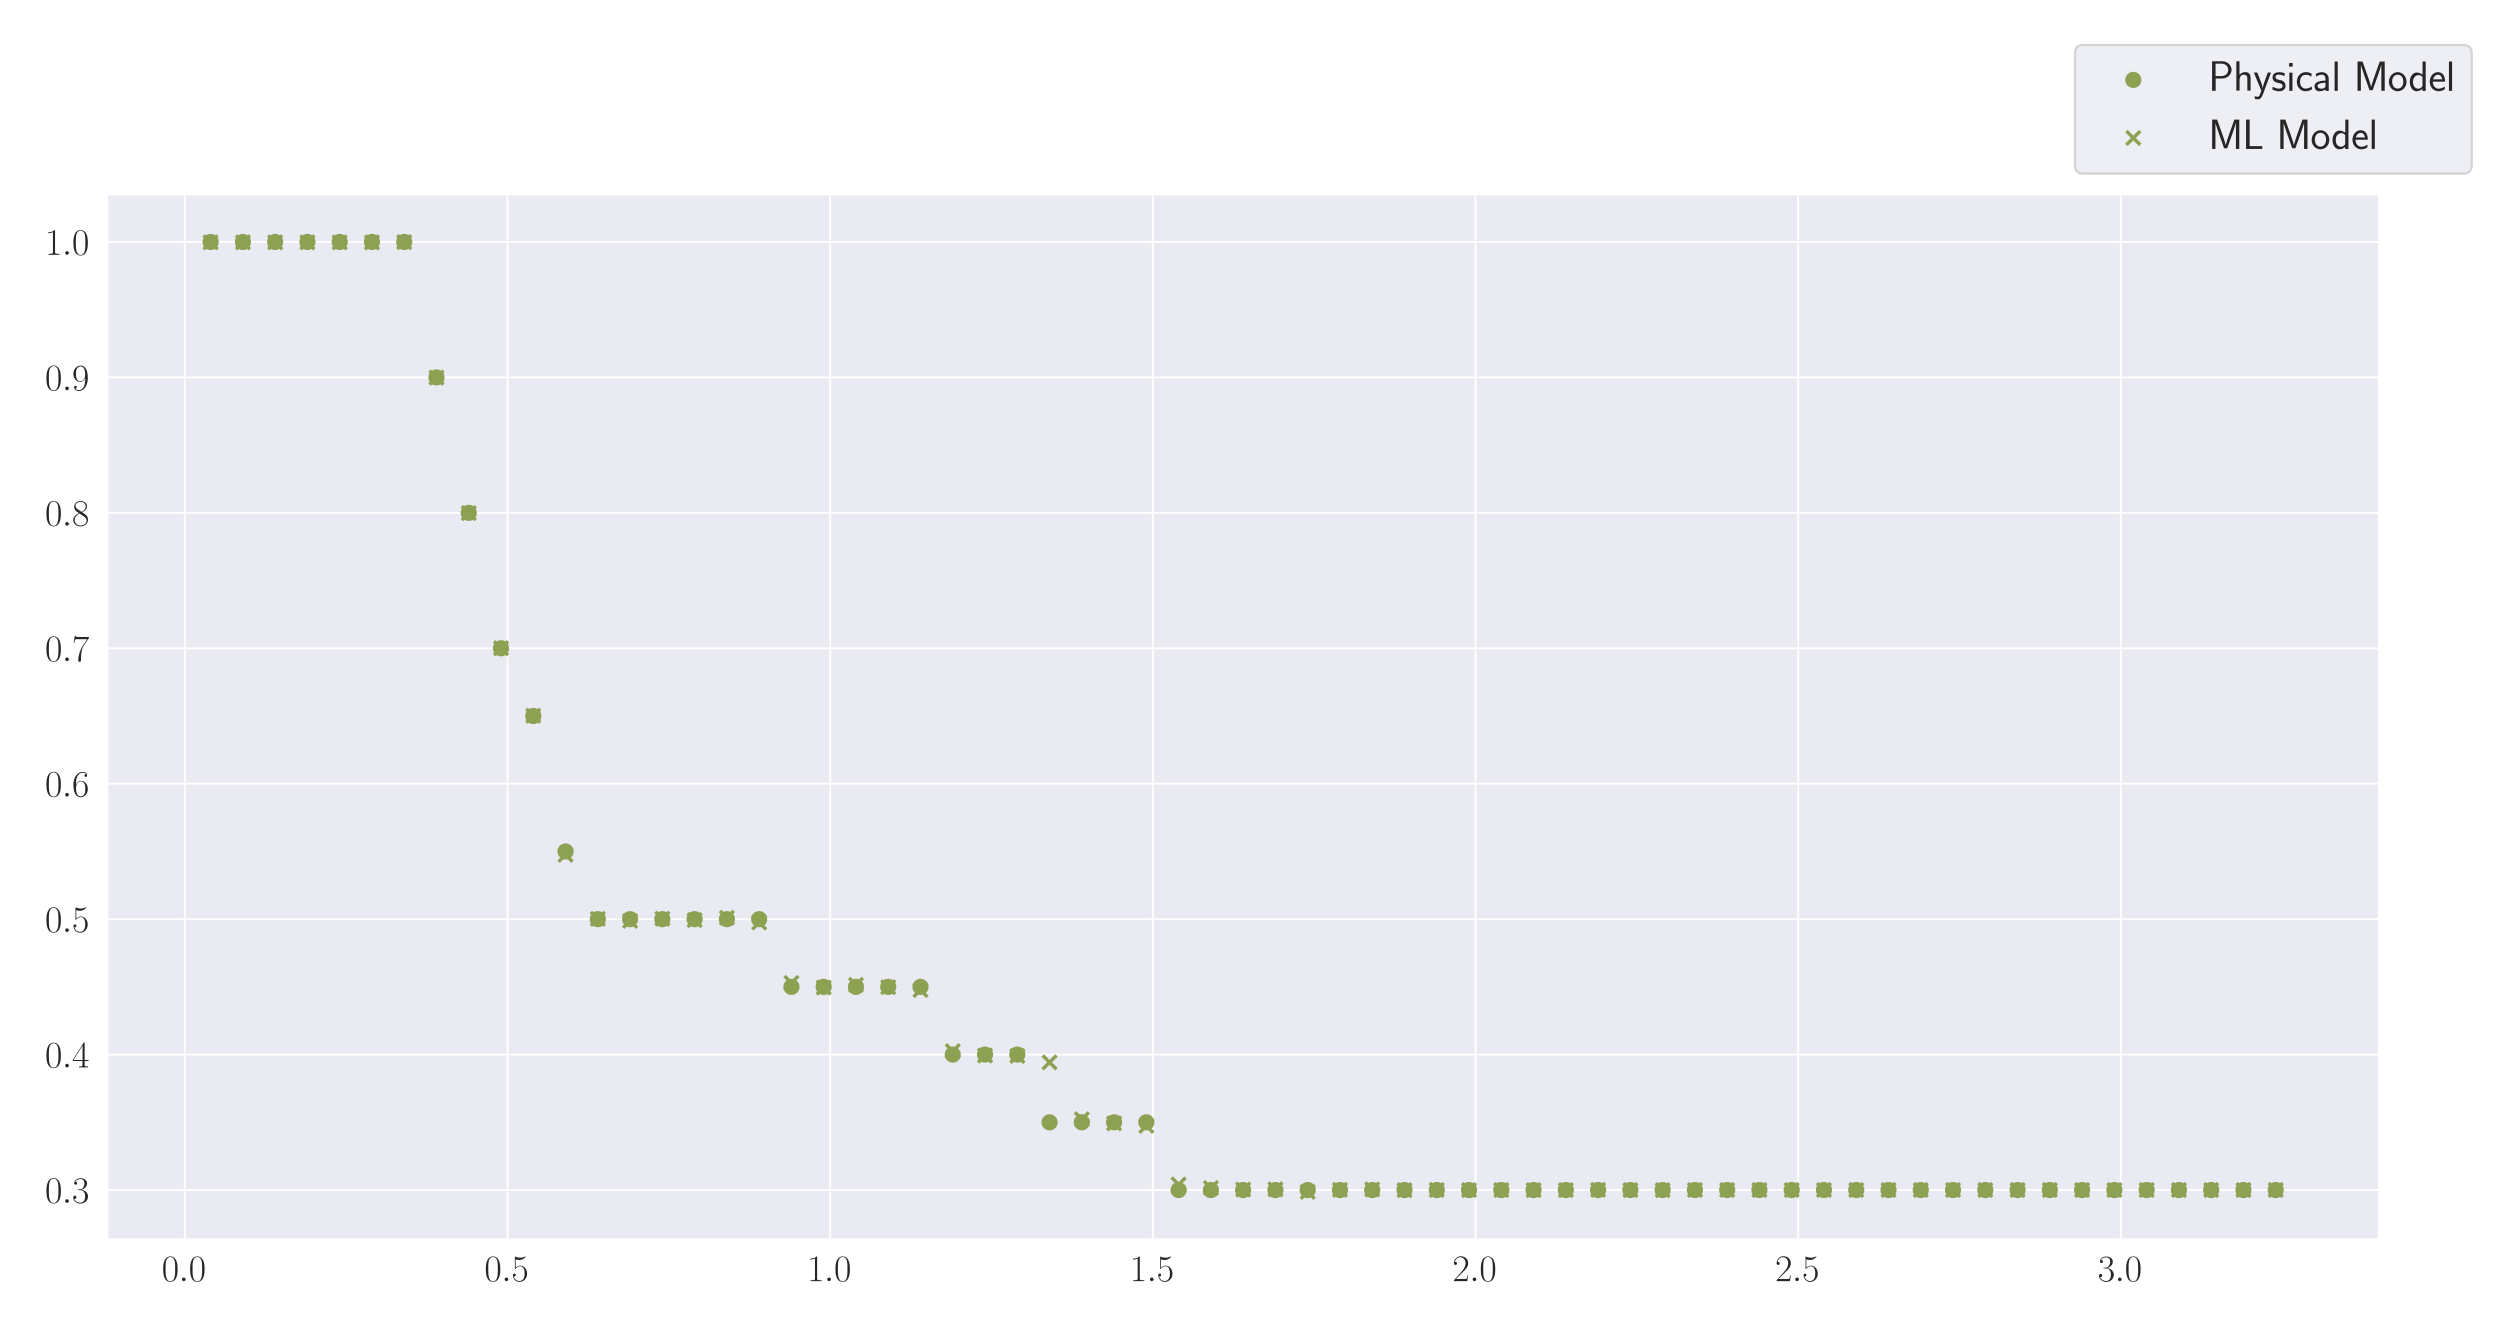 <?xml version="1.0" encoding="utf-8" standalone="no"?>
<!DOCTYPE svg PUBLIC "-//W3C//DTD SVG 1.1//EN"
  "http://www.w3.org/Graphics/SVG/1.1/DTD/svg11.dtd">
<svg xmlns:xlink="http://www.w3.org/1999/xlink" width="1080pt" height="576pt" viewBox="0 0 1080 576" xmlns="http://www.w3.org/2000/svg" version="1.1">
 <defs>
  <style type="text/css">*{stroke-linejoin: round; stroke-linecap: butt}</style>
 </defs>
 <g id="figure_1">
  <g id="patch_1">
   <path d="M 0 576 
L 1080 576 
L 1080 0 
L 0 0 
z
" style="fill: #ffffff"/>
  </g>
  <g id="axes_1">
   <g id="patch_2">
    <path d="M 46.384 535.391 
L 1027.71 535.391 
L 1027.71 84.016 
L 46.384 84.016 
z
" style="fill: #eaeaf2"/>
   </g>
   <g id="matplotlib.axis_1">
    <g id="xtick_1">
     <g id="line2d_1">
      <path d="M 79.838 535.391 
L 79.838 84.016 
" clip-path="url(#p6d59edd82f)" style="fill: none; stroke: #ffffff; stroke-width: 0.8; stroke-linecap: round"/>
     </g>
     <g id="text_1">
      <!-- $\mathdefault{0.0}$ -->
      <g style="fill: #262626" transform="translate(69.866 553.461) scale(0.16 -0.16)">
       <defs>
        <path id="CMR17-30" d="M 2688 2025 
C 2688 2416 2682 3080 2413 3591 
C 2176 4039 1798 4198 1466 4198 
C 1158 4198 768 4058 525 3597 
C 269 3118 243 2524 243 2025 
C 243 1661 250 1106 448 619 
C 723 -39 1216 -128 1466 -128 
C 1760 -128 2208 -7 2470 600 
C 2662 1042 2688 1559 2688 2025 
z
M 1466 -26 
C 1056 -26 813 325 723 812 
C 653 1188 653 1738 653 2096 
C 653 2588 653 2997 736 3387 
C 858 3929 1216 4096 1466 4096 
C 1728 4096 2067 3923 2189 3400 
C 2272 3036 2278 2607 2278 2096 
C 2278 1680 2278 1169 2202 792 
C 2067 95 1690 -26 1466 -26 
z
" transform="scale(0.016)"/>
        <path id="CMMI12-3a" d="M 1178 307 
C 1178 492 1024 619 870 619 
C 685 619 557 466 557 313 
C 557 128 710 0 864 0 
C 1050 0 1178 153 1178 307 
z
" transform="scale(0.016)"/>
       </defs>
       <use xlink:href="#CMR17-30" transform="scale(0.996)"/>
       <use xlink:href="#CMMI12-3a" transform="translate(45.69 0) scale(0.996)"/>
       <use xlink:href="#CMR17-30" transform="translate(72.788 0) scale(0.996)"/>
      </g>
     </g>
    </g>
    <g id="xtick_2">
     <g id="line2d_2">
      <path d="M 219.231 535.391 
L 219.231 84.016 
" clip-path="url(#p6d59edd82f)" style="fill: none; stroke: #ffffff; stroke-width: 0.8; stroke-linecap: round"/>
     </g>
     <g id="text_2">
      <!-- $\mathdefault{0.5}$ -->
      <g style="fill: #262626" transform="translate(209.259 553.461) scale(0.16 -0.16)">
       <defs>
        <path id="CMR17-35" d="M 730 3692 
C 794 3666 1056 3584 1325 3584 
C 1920 3584 2246 3911 2432 4100 
C 2432 4157 2432 4192 2394 4192 
C 2387 4192 2374 4192 2323 4163 
C 2099 4058 1837 3973 1517 3973 
C 1325 3973 1037 3999 723 4139 
C 653 4171 640 4171 634 4171 
C 602 4171 595 4164 595 4037 
L 595 2203 
C 595 2089 595 2057 659 2057 
C 691 2057 704 2070 736 2114 
C 941 2401 1222 2522 1542 2522 
C 1766 2522 2246 2382 2246 1289 
C 2246 1085 2246 715 2054 421 
C 1894 159 1645 25 1370 25 
C 947 25 518 320 403 814 
C 429 807 480 795 506 795 
C 589 795 749 840 749 1038 
C 749 1210 627 1280 506 1280 
C 358 1280 262 1190 262 1011 
C 262 454 704 -128 1382 -128 
C 2042 -128 2669 440 2669 1264 
C 2669 2030 2170 2624 1549 2624 
C 1222 2624 947 2503 730 2274 
L 730 3692 
z
" transform="scale(0.016)"/>
       </defs>
       <use xlink:href="#CMR17-30" transform="scale(0.996)"/>
       <use xlink:href="#CMMI12-3a" transform="translate(45.69 0) scale(0.996)"/>
       <use xlink:href="#CMR17-35" transform="translate(72.788 0) scale(0.996)"/>
      </g>
     </g>
    </g>
    <g id="xtick_3">
     <g id="line2d_3">
      <path d="M 358.624 535.391 
L 358.624 84.016 
" clip-path="url(#p6d59edd82f)" style="fill: none; stroke: #ffffff; stroke-width: 0.8; stroke-linecap: round"/>
     </g>
     <g id="text_3">
      <!-- $\mathdefault{1.0}$ -->
      <g style="fill: #262626" transform="translate(348.652 553.461) scale(0.16 -0.16)">
       <defs>
        <path id="CMR17-31" d="M 1702 4058 
C 1702 4192 1696 4192 1606 4192 
C 1357 3916 979 3827 621 3827 
C 602 3827 570 3827 563 3808 
C 557 3795 557 3782 557 3648 
C 755 3648 1088 3686 1344 3839 
L 1344 461 
C 1344 236 1331 160 781 160 
L 589 160 
L 589 0 
C 896 0 1216 0 1523 0 
C 1830 0 2150 0 2458 0 
L 2458 160 
L 2266 160 
C 1715 160 1702 230 1702 458 
L 1702 4058 
z
" transform="scale(0.016)"/>
       </defs>
       <use xlink:href="#CMR17-31" transform="scale(0.996)"/>
       <use xlink:href="#CMMI12-3a" transform="translate(45.69 0) scale(0.996)"/>
       <use xlink:href="#CMR17-30" transform="translate(72.788 0) scale(0.996)"/>
      </g>
     </g>
    </g>
    <g id="xtick_4">
     <g id="line2d_4">
      <path d="M 498.017 535.391 
L 498.017 84.016 
" clip-path="url(#p6d59edd82f)" style="fill: none; stroke: #ffffff; stroke-width: 0.8; stroke-linecap: round"/>
     </g>
     <g id="text_4">
      <!-- $\mathdefault{1.5}$ -->
      <g style="fill: #262626" transform="translate(488.045 553.461) scale(0.16 -0.16)">
       <use xlink:href="#CMR17-31" transform="scale(0.996)"/>
       <use xlink:href="#CMMI12-3a" transform="translate(45.69 0) scale(0.996)"/>
       <use xlink:href="#CMR17-35" transform="translate(72.788 0) scale(0.996)"/>
      </g>
     </g>
    </g>
    <g id="xtick_5">
     <g id="line2d_5">
      <path d="M 637.41 535.391 
L 637.41 84.016 
" clip-path="url(#p6d59edd82f)" style="fill: none; stroke: #ffffff; stroke-width: 0.8; stroke-linecap: round"/>
     </g>
     <g id="text_5">
      <!-- $\mathdefault{2.0}$ -->
      <g style="fill: #262626" transform="translate(627.438 553.461) scale(0.16 -0.16)">
       <defs>
        <path id="CMR17-32" d="M 2669 989 
L 2554 989 
C 2490 536 2438 459 2413 420 
C 2381 369 1920 369 1830 369 
L 602 369 
C 832 619 1280 1072 1824 1597 
C 2214 1967 2669 2402 2669 3035 
C 2669 3790 2067 4224 1395 4224 
C 691 4224 262 3604 262 3030 
C 262 2780 448 2748 525 2748 
C 589 2748 781 2787 781 3010 
C 781 3207 614 3264 525 3264 
C 486 3264 448 3258 422 3245 
C 544 3790 915 4058 1306 4058 
C 1862 4058 2227 3617 2227 3035 
C 2227 2479 1901 2000 1536 1584 
L 262 146 
L 262 0 
L 2515 0 
L 2669 989 
z
" transform="scale(0.016)"/>
       </defs>
       <use xlink:href="#CMR17-32" transform="scale(0.996)"/>
       <use xlink:href="#CMMI12-3a" transform="translate(45.69 0) scale(0.996)"/>
       <use xlink:href="#CMR17-30" transform="translate(72.788 0) scale(0.996)"/>
      </g>
     </g>
    </g>
    <g id="xtick_6">
     <g id="line2d_6">
      <path d="M 776.803 535.391 
L 776.803 84.016 
" clip-path="url(#p6d59edd82f)" style="fill: none; stroke: #ffffff; stroke-width: 0.8; stroke-linecap: round"/>
     </g>
     <g id="text_6">
      <!-- $\mathdefault{2.5}$ -->
      <g style="fill: #262626" transform="translate(766.831 553.461) scale(0.16 -0.16)">
       <use xlink:href="#CMR17-32" transform="scale(0.996)"/>
       <use xlink:href="#CMMI12-3a" transform="translate(45.69 0) scale(0.996)"/>
       <use xlink:href="#CMR17-35" transform="translate(72.788 0) scale(0.996)"/>
      </g>
     </g>
    </g>
    <g id="xtick_7">
     <g id="line2d_7">
      <path d="M 916.196 535.391 
L 916.196 84.016 
" clip-path="url(#p6d59edd82f)" style="fill: none; stroke: #ffffff; stroke-width: 0.8; stroke-linecap: round"/>
     </g>
     <g id="text_7">
      <!-- $\mathdefault{3.0}$ -->
      <g style="fill: #262626" transform="translate(906.224 553.461) scale(0.16 -0.16)">
       <defs>
        <path id="CMR17-33" d="M 1414 2157 
C 1984 2157 2234 1662 2234 1090 
C 2234 320 1824 25 1453 25 
C 1114 25 563 194 390 693 
C 422 680 454 680 486 680 
C 640 680 755 782 755 948 
C 755 1133 614 1216 486 1216 
C 378 1216 211 1165 211 926 
C 211 335 787 -128 1466 -128 
C 2176 -128 2720 430 2720 1085 
C 2720 1707 2208 2157 1600 2227 
C 2086 2328 2554 2756 2554 3329 
C 2554 3820 2048 4179 1472 4179 
C 890 4179 378 3829 378 3329 
C 378 3110 544 3072 627 3072 
C 762 3072 877 3155 877 3321 
C 877 3486 762 3569 627 3569 
C 602 3569 570 3569 544 3557 
C 730 3959 1235 4032 1459 4032 
C 1683 4032 2106 3925 2106 3320 
C 2106 3143 2080 2828 1862 2550 
C 1670 2304 1453 2304 1242 2284 
C 1210 2284 1062 2269 1037 2269 
C 992 2263 966 2257 966 2208 
C 966 2163 973 2157 1101 2157 
L 1414 2157 
z
" transform="scale(0.016)"/>
       </defs>
       <use xlink:href="#CMR17-33" transform="scale(0.996)"/>
       <use xlink:href="#CMMI12-3a" transform="translate(45.69 0) scale(0.996)"/>
       <use xlink:href="#CMR17-30" transform="translate(72.788 0) scale(0.996)"/>
      </g>
     </g>
    </g>
   </g>
   <g id="matplotlib.axis_2">
    <g id="ytick_1">
     <g id="line2d_8">
      <path d="M 46.384 514.097 
L 1027.71 514.097 
" clip-path="url(#p6d59edd82f)" style="fill: none; stroke: #ffffff; stroke-width: 0.8; stroke-linecap: round"/>
     </g>
     <g id="text_8">
      <!-- $\mathdefault{0.3}$ -->
      <g style="fill: #262626" transform="translate(19.44 519.632) scale(0.16 -0.16)">
       <use xlink:href="#CMR17-30" transform="scale(0.996)"/>
       <use xlink:href="#CMMI12-3a" transform="translate(45.69 0) scale(0.996)"/>
       <use xlink:href="#CMR17-33" transform="translate(72.788 0) scale(0.996)"/>
      </g>
     </g>
    </g>
    <g id="ytick_2">
     <g id="line2d_9">
      <path d="M 46.384 455.588 
L 1027.71 455.588 
" clip-path="url(#p6d59edd82f)" style="fill: none; stroke: #ffffff; stroke-width: 0.8; stroke-linecap: round"/>
     </g>
     <g id="text_9">
      <!-- $\mathdefault{0.4}$ -->
      <g style="fill: #262626" transform="translate(19.44 461.123) scale(0.16 -0.16)">
       <defs>
        <path id="CMR17-34" d="M 2150 4122 
C 2150 4256 2144 4256 2029 4256 
L 128 1254 
L 128 1088 
L 1779 1088 
L 1779 457 
C 1779 224 1766 160 1318 160 
L 1197 160 
L 1197 0 
C 1402 0 1747 0 1965 0 
C 2182 0 2528 0 2733 0 
L 2733 160 
L 2611 160 
C 2163 160 2150 224 2150 457 
L 2150 1088 
L 2803 1088 
L 2803 1254 
L 2150 1254 
L 2150 4122 
z
M 1798 3703 
L 1798 1254 
L 256 1254 
L 1798 3703 
z
" transform="scale(0.016)"/>
       </defs>
       <use xlink:href="#CMR17-30" transform="scale(0.996)"/>
       <use xlink:href="#CMMI12-3a" transform="translate(45.69 0) scale(0.996)"/>
       <use xlink:href="#CMR17-34" transform="translate(72.788 0) scale(0.996)"/>
      </g>
     </g>
    </g>
    <g id="ytick_3">
     <g id="line2d_10">
      <path d="M 46.384 397.079 
L 1027.71 397.079 
" clip-path="url(#p6d59edd82f)" style="fill: none; stroke: #ffffff; stroke-width: 0.8; stroke-linecap: round"/>
     </g>
     <g id="text_10">
      <!-- $\mathdefault{0.5}$ -->
      <g style="fill: #262626" transform="translate(19.44 402.614) scale(0.16 -0.16)">
       <use xlink:href="#CMR17-30" transform="scale(0.996)"/>
       <use xlink:href="#CMMI12-3a" transform="translate(45.69 0) scale(0.996)"/>
       <use xlink:href="#CMR17-35" transform="translate(72.788 0) scale(0.996)"/>
      </g>
     </g>
    </g>
    <g id="ytick_4">
     <g id="line2d_11">
      <path d="M 46.384 338.57 
L 1027.71 338.57 
" clip-path="url(#p6d59edd82f)" style="fill: none; stroke: #ffffff; stroke-width: 0.8; stroke-linecap: round"/>
     </g>
     <g id="text_11">
      <!-- $\mathdefault{0.6}$ -->
      <g style="fill: #262626" transform="translate(19.44 344.105) scale(0.16 -0.16)">
       <defs>
        <path id="CMR17-36" d="M 678 2176 
C 678 3690 1395 4032 1811 4032 
C 1946 4032 2272 4009 2400 3776 
C 2298 3776 2106 3776 2106 3553 
C 2106 3381 2246 3323 2336 3323 
C 2394 3323 2566 3348 2566 3560 
C 2566 3954 2246 4179 1805 4179 
C 1043 4179 243 3390 243 1984 
C 243 253 966 -128 1478 -128 
C 2099 -128 2688 427 2688 1283 
C 2688 2081 2170 2662 1517 2662 
C 1126 2662 838 2407 678 1960 
L 678 2176 
z
M 1478 25 
C 691 25 691 1200 691 1436 
C 691 1896 909 2560 1504 2560 
C 1613 2560 1926 2560 2138 2120 
C 2253 1870 2253 1609 2253 1289 
C 2253 944 2253 690 2118 434 
C 1978 171 1773 25 1478 25 
z
" transform="scale(0.016)"/>
       </defs>
       <use xlink:href="#CMR17-30" transform="scale(0.996)"/>
       <use xlink:href="#CMMI12-3a" transform="translate(45.69 0) scale(0.996)"/>
       <use xlink:href="#CMR17-36" transform="translate(72.788 0) scale(0.996)"/>
      </g>
     </g>
    </g>
    <g id="ytick_5">
     <g id="line2d_12">
      <path d="M 46.384 280.061 
L 1027.71 280.061 
" clip-path="url(#p6d59edd82f)" style="fill: none; stroke: #ffffff; stroke-width: 0.8; stroke-linecap: round"/>
     </g>
     <g id="text_12">
      <!-- $\mathdefault{0.7}$ -->
      <g style="fill: #262626" transform="translate(19.44 285.596) scale(0.16 -0.16)">
       <defs>
        <path id="CMR17-37" d="M 2886 3941 
L 2886 4081 
L 1382 4081 
C 634 4081 621 4165 595 4288 
L 480 4288 
L 294 3094 
L 410 3094 
C 429 3215 474 3540 550 3661 
C 589 3712 1062 3712 1171 3712 
L 2579 3712 
L 1869 2661 
C 1395 1954 1069 999 1069 165 
C 1069 89 1069 -128 1299 -128 
C 1530 -128 1530 89 1530 171 
L 1530 465 
C 1530 1508 1709 2196 2003 2636 
L 2886 3941 
z
" transform="scale(0.016)"/>
       </defs>
       <use xlink:href="#CMR17-30" transform="scale(0.996)"/>
       <use xlink:href="#CMMI12-3a" transform="translate(45.69 0) scale(0.996)"/>
       <use xlink:href="#CMR17-37" transform="translate(72.788 0) scale(0.996)"/>
      </g>
     </g>
    </g>
    <g id="ytick_6">
     <g id="line2d_13">
      <path d="M 46.384 221.552 
L 1027.71 221.552 
" clip-path="url(#p6d59edd82f)" style="fill: none; stroke: #ffffff; stroke-width: 0.8; stroke-linecap: round"/>
     </g>
     <g id="text_13">
      <!-- $\mathdefault{0.8}$ -->
      <g style="fill: #262626" transform="translate(19.44 227.086) scale(0.16 -0.16)">
       <defs>
        <path id="CMR17-38" d="M 1741 2264 
C 2144 2467 2554 2773 2554 3263 
C 2554 3841 1990 4179 1472 4179 
C 890 4179 378 3759 378 3180 
C 378 3021 416 2747 666 2505 
C 730 2442 998 2251 1171 2130 
C 883 1983 211 1634 211 934 
C 211 279 838 -128 1459 -128 
C 2144 -128 2720 362 2720 1010 
C 2720 1590 2330 1857 2074 2029 
L 1741 2264 
z
M 902 2822 
C 851 2854 595 3051 595 3351 
C 595 3739 998 4032 1459 4032 
C 1965 4032 2336 3676 2336 3262 
C 2336 2669 1670 2331 1638 2331 
C 1632 2331 1626 2331 1574 2370 
L 902 2822 
z
M 2080 1519 
C 2176 1449 2483 1240 2483 851 
C 2483 381 2010 25 1472 25 
C 890 25 448 438 448 940 
C 448 1443 838 1862 1280 2060 
L 2080 1519 
z
" transform="scale(0.016)"/>
       </defs>
       <use xlink:href="#CMR17-30" transform="scale(0.996)"/>
       <use xlink:href="#CMMI12-3a" transform="translate(45.69 0) scale(0.996)"/>
       <use xlink:href="#CMR17-38" transform="translate(72.788 0) scale(0.996)"/>
      </g>
     </g>
    </g>
    <g id="ytick_7">
     <g id="line2d_14">
      <path d="M 46.384 163.042 
L 1027.71 163.042 
" clip-path="url(#p6d59edd82f)" style="fill: none; stroke: #ffffff; stroke-width: 0.8; stroke-linecap: round"/>
     </g>
     <g id="text_14">
      <!-- $\mathdefault{0.9}$ -->
      <g style="fill: #262626" transform="translate(19.44 168.577) scale(0.16 -0.16)">
       <defs>
        <path id="CMR17-39" d="M 2253 1864 
C 2253 464 1670 31 1190 31 
C 1043 31 685 31 538 294 
C 704 268 826 357 826 518 
C 826 692 685 749 595 749 
C 538 749 365 723 365 506 
C 365 71 742 -128 1203 -128 
C 1939 -128 2688 674 2688 2073 
C 2688 3817 1971 4179 1485 4179 
C 851 4179 243 3628 243 2778 
C 243 1991 762 1408 1414 1408 
C 1952 1408 2189 1903 2253 2112 
L 2253 1864 
z
M 1427 1510 
C 1254 1510 1011 1542 813 1922 
C 678 2169 678 2461 678 2771 
C 678 3146 678 3405 858 3684 
C 947 3817 1114 4032 1485 4032 
C 2240 4032 2240 2885 2240 2632 
C 2240 2182 2035 1510 1427 1510 
z
" transform="scale(0.016)"/>
       </defs>
       <use xlink:href="#CMR17-30" transform="scale(0.996)"/>
       <use xlink:href="#CMMI12-3a" transform="translate(45.69 0) scale(0.996)"/>
       <use xlink:href="#CMR17-39" transform="translate(72.788 0) scale(0.996)"/>
      </g>
     </g>
    </g>
    <g id="ytick_8">
     <g id="line2d_15">
      <path d="M 46.384 104.533 
L 1027.71 104.533 
" clip-path="url(#p6d59edd82f)" style="fill: none; stroke: #ffffff; stroke-width: 0.8; stroke-linecap: round"/>
     </g>
     <g id="text_15">
      <!-- $\mathdefault{1.0}$ -->
      <g style="fill: #262626" transform="translate(19.44 110.068) scale(0.16 -0.16)">
       <use xlink:href="#CMR17-31" transform="scale(0.996)"/>
       <use xlink:href="#CMMI12-3a" transform="translate(45.69 0) scale(0.996)"/>
       <use xlink:href="#CMR17-30" transform="translate(72.788 0) scale(0.996)"/>
      </g>
     </g>
    </g>
   </g>
   <g id="PathCollection_1">
    <defs>
     <path id="mcedca4685d" d="M 0 3 
C 0.796 3 1.559 2.684 2.121 2.121 
C 2.684 1.559 3 0.796 3 0 
C 3 -0.796 2.684 -1.559 2.121 -2.121 
C 1.559 -2.684 0.796 -3 0 -3 
C -0.796 -3 -1.559 -2.684 -2.121 -2.121 
C -2.684 -1.559 -3 -0.796 -3 0 
C -3 0.796 -2.684 1.559 -2.121 2.121 
C -1.559 2.684 -0.796 3 0 3 
z
" style="stroke: #8ca252"/>
    </defs>
    <g clip-path="url(#p6d59edd82f)">
     <use xlink:href="#mcedca4685d" x="90.989" y="104.533" style="fill: #8ca252; stroke: #8ca252"/>
     <use xlink:href="#mcedca4685d" x="104.929" y="104.533" style="fill: #8ca252; stroke: #8ca252"/>
     <use xlink:href="#mcedca4685d" x="118.868" y="104.533" style="fill: #8ca252; stroke: #8ca252"/>
     <use xlink:href="#mcedca4685d" x="132.807" y="104.533" style="fill: #8ca252; stroke: #8ca252"/>
     <use xlink:href="#mcedca4685d" x="146.746" y="104.533" style="fill: #8ca252; stroke: #8ca252"/>
     <use xlink:href="#mcedca4685d" x="160.686" y="104.533" style="fill: #8ca252; stroke: #8ca252"/>
     <use xlink:href="#mcedca4685d" x="174.625" y="104.533" style="fill: #8ca252; stroke: #8ca252"/>
     <use xlink:href="#mcedca4685d" x="188.564" y="163.042" style="fill: #8ca252; stroke: #8ca252"/>
     <use xlink:href="#mcedca4685d" x="202.504" y="221.552" style="fill: #8ca252; stroke: #8ca252"/>
     <use xlink:href="#mcedca4685d" x="216.443" y="280.061" style="fill: #8ca252; stroke: #8ca252"/>
     <use xlink:href="#mcedca4685d" x="230.382" y="309.315" style="fill: #8ca252; stroke: #8ca252"/>
     <use xlink:href="#mcedca4685d" x="244.322" y="367.824" style="fill: #8ca252; stroke: #8ca252"/>
     <use xlink:href="#mcedca4685d" x="258.261" y="397.079" style="fill: #8ca252; stroke: #8ca252"/>
     <use xlink:href="#mcedca4685d" x="272.2" y="397.079" style="fill: #8ca252; stroke: #8ca252"/>
     <use xlink:href="#mcedca4685d" x="286.139" y="397.079" style="fill: #8ca252; stroke: #8ca252"/>
     <use xlink:href="#mcedca4685d" x="300.079" y="397.079" style="fill: #8ca252; stroke: #8ca252"/>
     <use xlink:href="#mcedca4685d" x="314.018" y="397.079" style="fill: #8ca252; stroke: #8ca252"/>
     <use xlink:href="#mcedca4685d" x="327.957" y="397.079" style="fill: #8ca252; stroke: #8ca252"/>
     <use xlink:href="#mcedca4685d" x="341.897" y="426.334" style="fill: #8ca252; stroke: #8ca252"/>
     <use xlink:href="#mcedca4685d" x="355.836" y="426.334" style="fill: #8ca252; stroke: #8ca252"/>
     <use xlink:href="#mcedca4685d" x="369.775" y="426.334" style="fill: #8ca252; stroke: #8ca252"/>
     <use xlink:href="#mcedca4685d" x="383.714" y="426.334" style="fill: #8ca252; stroke: #8ca252"/>
     <use xlink:href="#mcedca4685d" x="397.654" y="426.334" style="fill: #8ca252; stroke: #8ca252"/>
     <use xlink:href="#mcedca4685d" x="411.593" y="455.588" style="fill: #8ca252; stroke: #8ca252"/>
     <use xlink:href="#mcedca4685d" x="425.532" y="455.588" style="fill: #8ca252; stroke: #8ca252"/>
     <use xlink:href="#mcedca4685d" x="439.472" y="455.588" style="fill: #8ca252; stroke: #8ca252"/>
     <use xlink:href="#mcedca4685d" x="453.411" y="484.843" style="fill: #8ca252; stroke: #8ca252"/>
     <use xlink:href="#mcedca4685d" x="467.35" y="484.843" style="fill: #8ca252; stroke: #8ca252"/>
     <use xlink:href="#mcedca4685d" x="481.29" y="484.843" style="fill: #8ca252; stroke: #8ca252"/>
     <use xlink:href="#mcedca4685d" x="495.229" y="484.843" style="fill: #8ca252; stroke: #8ca252"/>
     <use xlink:href="#mcedca4685d" x="509.168" y="514.097" style="fill: #8ca252; stroke: #8ca252"/>
     <use xlink:href="#mcedca4685d" x="523.107" y="514.097" style="fill: #8ca252; stroke: #8ca252"/>
     <use xlink:href="#mcedca4685d" x="537.047" y="514.097" style="fill: #8ca252; stroke: #8ca252"/>
     <use xlink:href="#mcedca4685d" x="550.986" y="514.097" style="fill: #8ca252; stroke: #8ca252"/>
     <use xlink:href="#mcedca4685d" x="564.925" y="514.097" style="fill: #8ca252; stroke: #8ca252"/>
     <use xlink:href="#mcedca4685d" x="578.865" y="514.097" style="fill: #8ca252; stroke: #8ca252"/>
     <use xlink:href="#mcedca4685d" x="592.804" y="514.097" style="fill: #8ca252; stroke: #8ca252"/>
     <use xlink:href="#mcedca4685d" x="606.743" y="514.097" style="fill: #8ca252; stroke: #8ca252"/>
     <use xlink:href="#mcedca4685d" x="620.683" y="514.097" style="fill: #8ca252; stroke: #8ca252"/>
     <use xlink:href="#mcedca4685d" x="634.622" y="514.097" style="fill: #8ca252; stroke: #8ca252"/>
     <use xlink:href="#mcedca4685d" x="648.561" y="514.097" style="fill: #8ca252; stroke: #8ca252"/>
     <use xlink:href="#mcedca4685d" x="662.5" y="514.097" style="fill: #8ca252; stroke: #8ca252"/>
     <use xlink:href="#mcedca4685d" x="676.44" y="514.097" style="fill: #8ca252; stroke: #8ca252"/>
     <use xlink:href="#mcedca4685d" x="690.379" y="514.097" style="fill: #8ca252; stroke: #8ca252"/>
     <use xlink:href="#mcedca4685d" x="704.318" y="514.097" style="fill: #8ca252; stroke: #8ca252"/>
     <use xlink:href="#mcedca4685d" x="718.258" y="514.097" style="fill: #8ca252; stroke: #8ca252"/>
     <use xlink:href="#mcedca4685d" x="732.197" y="514.097" style="fill: #8ca252; stroke: #8ca252"/>
     <use xlink:href="#mcedca4685d" x="746.136" y="514.097" style="fill: #8ca252; stroke: #8ca252"/>
     <use xlink:href="#mcedca4685d" x="760.076" y="514.097" style="fill: #8ca252; stroke: #8ca252"/>
     <use xlink:href="#mcedca4685d" x="774.015" y="514.097" style="fill: #8ca252; stroke: #8ca252"/>
     <use xlink:href="#mcedca4685d" x="787.954" y="514.097" style="fill: #8ca252; stroke: #8ca252"/>
     <use xlink:href="#mcedca4685d" x="801.893" y="514.097" style="fill: #8ca252; stroke: #8ca252"/>
     <use xlink:href="#mcedca4685d" x="815.833" y="514.097" style="fill: #8ca252; stroke: #8ca252"/>
     <use xlink:href="#mcedca4685d" x="829.772" y="514.097" style="fill: #8ca252; stroke: #8ca252"/>
     <use xlink:href="#mcedca4685d" x="843.711" y="514.097" style="fill: #8ca252; stroke: #8ca252"/>
     <use xlink:href="#mcedca4685d" x="857.651" y="514.097" style="fill: #8ca252; stroke: #8ca252"/>
     <use xlink:href="#mcedca4685d" x="871.59" y="514.097" style="fill: #8ca252; stroke: #8ca252"/>
     <use xlink:href="#mcedca4685d" x="885.529" y="514.097" style="fill: #8ca252; stroke: #8ca252"/>
     <use xlink:href="#mcedca4685d" x="899.468" y="514.097" style="fill: #8ca252; stroke: #8ca252"/>
     <use xlink:href="#mcedca4685d" x="913.408" y="514.097" style="fill: #8ca252; stroke: #8ca252"/>
     <use xlink:href="#mcedca4685d" x="927.347" y="514.097" style="fill: #8ca252; stroke: #8ca252"/>
     <use xlink:href="#mcedca4685d" x="941.286" y="514.097" style="fill: #8ca252; stroke: #8ca252"/>
     <use xlink:href="#mcedca4685d" x="955.226" y="514.097" style="fill: #8ca252; stroke: #8ca252"/>
     <use xlink:href="#mcedca4685d" x="969.165" y="514.097" style="fill: #8ca252; stroke: #8ca252"/>
     <use xlink:href="#mcedca4685d" x="983.104" y="514.097" style="fill: #8ca252; stroke: #8ca252"/>
    </g>
   </g>
   <g id="PathCollection_2">
    <defs>
     <path id="mda7536ee07" d="M -3 3 
L 3 -3 
M -3 -3 
L 3 3 
" style="stroke: #8ca252; stroke-width: 1.5"/>
    </defs>
    <g clip-path="url(#p6d59edd82f)">
     <use xlink:href="#mda7536ee07" x="90.989" y="104.698" style="fill: #8ca252; stroke: #8ca252; stroke-width: 1.5"/>
     <use xlink:href="#mda7536ee07" x="104.929" y="104.698" style="fill: #8ca252; stroke: #8ca252; stroke-width: 1.5"/>
     <use xlink:href="#mda7536ee07" x="118.868" y="104.698" style="fill: #8ca252; stroke: #8ca252; stroke-width: 1.5"/>
     <use xlink:href="#mda7536ee07" x="132.807" y="104.698" style="fill: #8ca252; stroke: #8ca252; stroke-width: 1.5"/>
     <use xlink:href="#mda7536ee07" x="146.746" y="104.711" style="fill: #8ca252; stroke: #8ca252; stroke-width: 1.5"/>
     <use xlink:href="#mda7536ee07" x="160.686" y="104.722" style="fill: #8ca252; stroke: #8ca252; stroke-width: 1.5"/>
     <use xlink:href="#mda7536ee07" x="174.625" y="104.589" style="fill: #8ca252; stroke: #8ca252; stroke-width: 1.5"/>
     <use xlink:href="#mda7536ee07" x="188.564" y="163.131" style="fill: #8ca252; stroke: #8ca252; stroke-width: 1.5"/>
     <use xlink:href="#mda7536ee07" x="202.504" y="221.67" style="fill: #8ca252; stroke: #8ca252; stroke-width: 1.5"/>
     <use xlink:href="#mda7536ee07" x="216.443" y="280.035" style="fill: #8ca252; stroke: #8ca252; stroke-width: 1.5"/>
     <use xlink:href="#mda7536ee07" x="230.382" y="309.218" style="fill: #8ca252; stroke: #8ca252; stroke-width: 1.5"/>
     <use xlink:href="#mda7536ee07" x="244.322" y="369.265" style="fill: #8ca252; stroke: #8ca252; stroke-width: 1.5"/>
     <use xlink:href="#mda7536ee07" x="258.261" y="396.936" style="fill: #8ca252; stroke: #8ca252; stroke-width: 1.5"/>
     <use xlink:href="#mda7536ee07" x="272.2" y="397.797" style="fill: #8ca252; stroke: #8ca252; stroke-width: 1.5"/>
     <use xlink:href="#mda7536ee07" x="286.139" y="396.865" style="fill: #8ca252; stroke: #8ca252; stroke-width: 1.5"/>
     <use xlink:href="#mda7536ee07" x="300.079" y="397.49" style="fill: #8ca252; stroke: #8ca252; stroke-width: 1.5"/>
     <use xlink:href="#mda7536ee07" x="314.018" y="396.489" style="fill: #8ca252; stroke: #8ca252; stroke-width: 1.5"/>
     <use xlink:href="#mda7536ee07" x="327.957" y="398.519" style="fill: #8ca252; stroke: #8ca252; stroke-width: 1.5"/>
     <use xlink:href="#mda7536ee07" x="341.897" y="424.639" style="fill: #8ca252; stroke: #8ca252; stroke-width: 1.5"/>
     <use xlink:href="#mda7536ee07" x="355.836" y="426.623" style="fill: #8ca252; stroke: #8ca252; stroke-width: 1.5"/>
     <use xlink:href="#mda7536ee07" x="369.775" y="425.461" style="fill: #8ca252; stroke: #8ca252; stroke-width: 1.5"/>
     <use xlink:href="#mda7536ee07" x="383.714" y="426.457" style="fill: #8ca252; stroke: #8ca252; stroke-width: 1.5"/>
     <use xlink:href="#mda7536ee07" x="397.654" y="427.678" style="fill: #8ca252; stroke: #8ca252; stroke-width: 1.5"/>
     <use xlink:href="#mda7536ee07" x="411.593" y="454.093" style="fill: #8ca252; stroke: #8ca252; stroke-width: 1.5"/>
     <use xlink:href="#mda7536ee07" x="425.532" y="455.987" style="fill: #8ca252; stroke: #8ca252; stroke-width: 1.5"/>
     <use xlink:href="#mda7536ee07" x="439.472" y="456.164" style="fill: #8ca252; stroke: #8ca252; stroke-width: 1.5"/>
     <use xlink:href="#mda7536ee07" x="453.411" y="458.929" style="fill: #8ca252; stroke: #8ca252; stroke-width: 1.5"/>
     <use xlink:href="#mda7536ee07" x="467.35" y="483.518" style="fill: #8ca252; stroke: #8ca252; stroke-width: 1.5"/>
     <use xlink:href="#mda7536ee07" x="481.29" y="485.283" style="fill: #8ca252; stroke: #8ca252; stroke-width: 1.5"/>
     <use xlink:href="#mda7536ee07" x="495.229" y="486.35" style="fill: #8ca252; stroke: #8ca252; stroke-width: 1.5"/>
     <use xlink:href="#mda7536ee07" x="509.168" y="511.712" style="fill: #8ca252; stroke: #8ca252; stroke-width: 1.5"/>
     <use xlink:href="#mda7536ee07" x="523.107" y="513.248" style="fill: #8ca252; stroke: #8ca252; stroke-width: 1.5"/>
     <use xlink:href="#mda7536ee07" x="537.047" y="513.86" style="fill: #8ca252; stroke: #8ca252; stroke-width: 1.5"/>
     <use xlink:href="#mda7536ee07" x="550.986" y="513.787" style="fill: #8ca252; stroke: #8ca252; stroke-width: 1.5"/>
     <use xlink:href="#mda7536ee07" x="564.925" y="514.874" style="fill: #8ca252; stroke: #8ca252; stroke-width: 1.5"/>
     <use xlink:href="#mda7536ee07" x="578.865" y="513.98" style="fill: #8ca252; stroke: #8ca252; stroke-width: 1.5"/>
     <use xlink:href="#mda7536ee07" x="592.804" y="513.831" style="fill: #8ca252; stroke: #8ca252; stroke-width: 1.5"/>
     <use xlink:href="#mda7536ee07" x="606.743" y="514.151" style="fill: #8ca252; stroke: #8ca252; stroke-width: 1.5"/>
     <use xlink:href="#mda7536ee07" x="620.683" y="514.045" style="fill: #8ca252; stroke: #8ca252; stroke-width: 1.5"/>
     <use xlink:href="#mda7536ee07" x="634.622" y="514.13" style="fill: #8ca252; stroke: #8ca252; stroke-width: 1.5"/>
     <use xlink:href="#mda7536ee07" x="648.561" y="514.075" style="fill: #8ca252; stroke: #8ca252; stroke-width: 1.5"/>
     <use xlink:href="#mda7536ee07" x="662.5" y="514.126" style="fill: #8ca252; stroke: #8ca252; stroke-width: 1.5"/>
     <use xlink:href="#mda7536ee07" x="676.44" y="514.109" style="fill: #8ca252; stroke: #8ca252; stroke-width: 1.5"/>
     <use xlink:href="#mda7536ee07" x="690.379" y="514.006" style="fill: #8ca252; stroke: #8ca252; stroke-width: 1.5"/>
     <use xlink:href="#mda7536ee07" x="704.318" y="514.107" style="fill: #8ca252; stroke: #8ca252; stroke-width: 1.5"/>
     <use xlink:href="#mda7536ee07" x="718.258" y="514.142" style="fill: #8ca252; stroke: #8ca252; stroke-width: 1.5"/>
     <use xlink:href="#mda7536ee07" x="732.197" y="514.07" style="fill: #8ca252; stroke: #8ca252; stroke-width: 1.5"/>
     <use xlink:href="#mda7536ee07" x="746.136" y="514.075" style="fill: #8ca252; stroke: #8ca252; stroke-width: 1.5"/>
     <use xlink:href="#mda7536ee07" x="760.076" y="514.075" style="fill: #8ca252; stroke: #8ca252; stroke-width: 1.5"/>
     <use xlink:href="#mda7536ee07" x="774.015" y="514.075" style="fill: #8ca252; stroke: #8ca252; stroke-width: 1.5"/>
     <use xlink:href="#mda7536ee07" x="787.954" y="514.075" style="fill: #8ca252; stroke: #8ca252; stroke-width: 1.5"/>
     <use xlink:href="#mda7536ee07" x="801.893" y="514.075" style="fill: #8ca252; stroke: #8ca252; stroke-width: 1.5"/>
     <use xlink:href="#mda7536ee07" x="815.833" y="514.075" style="fill: #8ca252; stroke: #8ca252; stroke-width: 1.5"/>
     <use xlink:href="#mda7536ee07" x="829.772" y="514.075" style="fill: #8ca252; stroke: #8ca252; stroke-width: 1.5"/>
     <use xlink:href="#mda7536ee07" x="843.711" y="514.075" style="fill: #8ca252; stroke: #8ca252; stroke-width: 1.5"/>
     <use xlink:href="#mda7536ee07" x="857.651" y="514.075" style="fill: #8ca252; stroke: #8ca252; stroke-width: 1.5"/>
     <use xlink:href="#mda7536ee07" x="871.59" y="514.075" style="fill: #8ca252; stroke: #8ca252; stroke-width: 1.5"/>
     <use xlink:href="#mda7536ee07" x="885.529" y="514.075" style="fill: #8ca252; stroke: #8ca252; stroke-width: 1.5"/>
     <use xlink:href="#mda7536ee07" x="899.468" y="514.075" style="fill: #8ca252; stroke: #8ca252; stroke-width: 1.5"/>
     <use xlink:href="#mda7536ee07" x="913.408" y="514.075" style="fill: #8ca252; stroke: #8ca252; stroke-width: 1.5"/>
     <use xlink:href="#mda7536ee07" x="927.347" y="514.075" style="fill: #8ca252; stroke: #8ca252; stroke-width: 1.5"/>
     <use xlink:href="#mda7536ee07" x="941.286" y="514.075" style="fill: #8ca252; stroke: #8ca252; stroke-width: 1.5"/>
     <use xlink:href="#mda7536ee07" x="955.226" y="514.075" style="fill: #8ca252; stroke: #8ca252; stroke-width: 1.5"/>
     <use xlink:href="#mda7536ee07" x="969.165" y="514.075" style="fill: #8ca252; stroke: #8ca252; stroke-width: 1.5"/>
     <use xlink:href="#mda7536ee07" x="983.104" y="514.075" style="fill: #8ca252; stroke: #8ca252; stroke-width: 1.5"/>
    </g>
   </g>
   <g id="patch_3">
    <path d="M 46.384 535.391 
L 46.384 84.016 
" style="fill: none; stroke: #ffffff; stroke-width: 0.8; stroke-linejoin: miter; stroke-linecap: square"/>
   </g>
   <g id="patch_4">
    <path d="M 1027.71 535.391 
L 1027.71 84.016 
" style="fill: none; stroke: #ffffff; stroke-width: 0.8; stroke-linejoin: miter; stroke-linecap: square"/>
   </g>
   <g id="patch_5">
    <path d="M 46.384 535.391 
L 1027.71 535.391 
" style="fill: none; stroke: #ffffff; stroke-width: 0.8; stroke-linejoin: miter; stroke-linecap: square"/>
   </g>
   <g id="patch_6">
    <path d="M 46.384 84.016 
L 1027.71 84.016 
" style="fill: none; stroke: #ffffff; stroke-width: 0.8; stroke-linejoin: miter; stroke-linecap: square"/>
   </g>
   <g id="legend_1">
    <g id="patch_7">
     <path d="M 899.989 75.016 
L 1064.176 75.016 
Q 1067.776 75.016 1067.776 71.416 
L 1067.776 23.04 
Q 1067.776 19.44 1064.176 19.44 
L 899.989 19.44 
Q 896.389 19.44 896.389 23.04 
L 896.389 71.416 
Q 896.389 75.016 899.989 75.016 
z
" style="fill: #eaeaf2; opacity: 0.8; stroke: #cccccc; stroke-linejoin: miter"/>
    </g>
    <g id="PathCollection_3">
     <g>
      <use xlink:href="#mcedca4685d" x="921.589" y="34.515" style="fill: #8ca252; stroke: #8ca252"/>
     </g>
    </g>
    <g id="text_16">
     <!-- Physical Model -->
     <g style="fill: #262626" transform="translate(953.989 39.24) scale(0.18 -0.18)">
      <defs>
       <path id="CMSS17-50" d="M 2106 1856 
C 2874 1856 3501 2453 3501 3158 
C 3501 3850 2899 4453 2067 4453 
L 570 4453 
L 570 0 
L 1107 0 
L 1107 1856 
L 2106 1856 
z
M 1926 4096 
C 2669 4096 2995 3627 2995 3157 
C 2995 2720 2694 2226 1926 2226 
L 1094 2226 
L 1094 4096 
L 1926 4096 
z
" transform="scale(0.016)"/>
       <path id="CMSS17-68" d="M 2618 1891 
C 2618 2292 2522 2820 1798 2820 
C 1395 2820 1133 2623 947 2407 
L 947 4448 
L 474 4448 
L 474 32 
L 960 32 
L 960 1573 
C 960 1973 1114 2432 1549 2432 
C 2112 2432 2131 2056 2131 1839 
L 2131 32 
L 2618 32 
L 2618 1891 
z
" transform="scale(0.016)"/>
       <path id="CMSS17-79" d="M 2675 2752 
L 2176 2752 
C 1632 1294 1446 702 1434 383 
L 1427 383 
C 1408 696 1126 1460 902 2007 
L 602 2752 
L 83 2752 
L 1216 13 
C 1146 -178 1043 -465 1011 -529 
C 870 -885 774 -885 672 -885 
C 646 -885 442 -885 211 -809 
L 250 -1229 
C 410 -1261 570 -1280 685 -1280 
C 845 -1280 1165 -1280 1459 -497 
L 2675 2752 
z
" transform="scale(0.016)"/>
       <path id="CMSS17-73" d="M 2061 2627 
C 1683 2807 1389 2807 1197 2807 
C 742 2807 198 2648 198 2003 
C 198 1359 902 1218 1094 1179 
C 1389 1122 1715 1058 1715 740 
C 1715 337 1254 337 1171 337 
C 915 337 563 407 243 638 
L 166 210 
C 531 0 883 -64 1178 -64 
C 1965 -64 2163 416 2163 781 
C 2163 1094 1984 1305 1862 1401 
C 1651 1568 1574 1587 1050 1696 
C 960 1709 646 1779 646 2066 
C 646 2432 1050 2432 1139 2432 
C 1555 2432 1811 2303 1984 2208 
L 2061 2627 
z
" transform="scale(0.016)"/>
       <path id="CMSS17-69" d="M 979 4183 
L 442 4183 
L 442 3648 
L 979 3648 
L 979 4183 
z
M 947 2739 
L 474 2739 
L 474 0 
L 947 0 
L 947 2739 
z
" transform="scale(0.016)"/>
       <path id="CMSS17-63" d="M 2464 2541 
C 2464 2585 2170 2714 2093 2739 
C 1882 2816 1613 2816 1542 2816 
C 710 2816 211 2093 211 1363 
C 211 595 768 -64 1517 -64 
C 1946 -64 2253 76 2502 242 
L 2464 664 
C 2189 453 1869 337 1523 337 
C 1024 337 698 774 698 1369 
C 698 1831 909 2414 1549 2414 
C 1901 2414 2099 2343 2394 2145 
L 2464 2541 
z
" transform="scale(0.016)"/>
       <path id="CMSS17-61" d="M 2406 1791 
C 2406 2392 1978 2808 1402 2808 
C 1120 2808 813 2757 461 2553 
L 499 2135 
C 659 2248 934 2432 1395 2432 
C 1722 2432 1920 2180 1920 1782 
L 1920 1536 
C 896 1536 256 1238 256 726 
C 256 461 416 -64 947 -64 
C 1043 -64 1562 -64 1933 217 
L 1933 -19 
L 2406 -19 
L 2406 1791 
z
M 1920 816 
C 1920 701 1920 548 1728 434 
C 1562 325 1350 325 1261 325 
C 941 325 723 511 723 744 
C 723 1211 1722 1211 1920 1211 
L 1920 816 
z
" transform="scale(0.016)"/>
       <path id="CMSS17-6c" d="M 947 4416 
L 474 4416 
L 474 0 
L 947 0 
L 947 4416 
z
" transform="scale(0.016)"/>
       <path id="CMSS17-4d" d="M 3194 2371 
L 2886 1473 
C 2835 1307 2662 791 2624 587 
L 2618 587 
C 2598 715 2560 849 2458 1174 
C 2400 1365 2336 1562 2272 1741 
L 1325 4416 
L 576 4416 
L 576 0 
L 1075 0 
L 1075 3900 
L 1082 3900 
C 1082 3894 1139 3613 1530 2499 
L 2374 96 
L 2848 96 
L 3610 2231 
C 3661 2378 3821 2843 3891 3066 
C 3955 3257 4115 3728 4154 3913 
L 4160 3913 
L 4160 0 
L 4666 0 
L 4666 4416 
L 3923 4416 
L 3194 2371 
z
" transform="scale(0.016)"/>
       <path id="CMSS17-6f" d="M 2829 1356 
C 2829 2176 2221 2816 1504 2816 
C 768 2816 173 2157 173 1356 
C 173 544 787 -64 1498 -64 
C 2227 -64 2829 563 2829 1356 
z
M 1504 337 
C 1050 337 659 709 659 1408 
C 659 2151 1114 2427 1498 2427 
C 1914 2427 2342 2126 2342 1408 
C 2342 683 1926 337 1504 337 
z
" transform="scale(0.016)"/>
       <path id="CMSS17-64" d="M 2611 4416 
L 2138 4416 
L 2138 2438 
C 1939 2603 1613 2756 1254 2756 
C 672 2756 211 2131 211 1347 
C 211 562 666 -64 1235 -64 
C 1677 -64 1971 172 2125 306 
L 2125 -13 
L 2611 -13 
L 2611 4416 
z
M 2125 836 
C 2125 747 2125 653 1926 482 
C 1798 375 1645 325 1498 325 
C 1152 325 698 576 698 1340 
C 698 2134 1210 2368 1562 2368 
C 1798 2368 1990 2254 2125 2065 
L 2125 836 
z
" transform="scale(0.016)"/>
       <path id="CMSS17-65" d="M 2502 1377 
C 2502 1590 2490 2003 2285 2345 
C 2061 2713 1696 2816 1421 2816 
C 755 2816 192 2188 192 1375 
C 192 582 774 -64 1510 -64 
C 1798 -64 2150 19 2470 248 
C 2470 274 2458 414 2451 420 
C 2451 433 2432 630 2432 656 
C 2125 407 1773 325 1517 325 
C 1107 325 666 667 646 1377 
L 2502 1377 
z
M 698 1728 
C 781 2084 1062 2421 1421 2421 
C 1517 2421 1965 2421 2080 1728 
L 698 1728 
z
" transform="scale(0.016)"/>
      </defs>
      <use xlink:href="#CMSS17-50" transform="scale(0.996)"/>
      <use xlink:href="#CMSS17-68" transform="translate(59.736 0) scale(0.996)"/>
      <use xlink:href="#CMSS17-79" transform="translate(107.941 0) scale(0.996)"/>
      <use xlink:href="#CMSS17-73" transform="translate(150.941 0) scale(0.996)"/>
      <use xlink:href="#CMSS17-69" transform="translate(186.854 0) scale(0.996)"/>
      <use xlink:href="#CMSS17-63" transform="translate(209.035 0) scale(0.996)"/>
      <use xlink:href="#CMSS17-61" transform="translate(250.674 0) scale(0.996)"/>
      <use xlink:href="#CMSS17-6c" transform="translate(295.596 0) scale(0.996)"/>
      <use xlink:href="#CMSS17-4d" transform="translate(349.006 0) scale(0.996)"/>
      <use xlink:href="#CMSS17-6f" transform="translate(430.682 0) scale(0.996)"/>
      <use xlink:href="#CMSS17-64" transform="translate(480.128 0) scale(0.996)"/>
      <use xlink:href="#CMSS17-65" transform="translate(528.333 0) scale(0.996)"/>
      <use xlink:href="#CMSS17-6c" transform="translate(569.971 0) scale(0.996)"/>
     </g>
    </g>
    <g id="PathCollection_4">
     <g>
      <use xlink:href="#mda7536ee07" x="921.589" y="59.603" style="fill: #8ca252; stroke: #8ca252; stroke-width: 1.5"/>
     </g>
    </g>
    <g id="text_17">
     <!-- ML Model -->
     <g style="fill: #262626" transform="translate(953.989 64.328) scale(0.18 -0.18)">
      <defs>
       <path id="CMSS17-4c" d="M 1670 414 
C 1594 414 1517 414 1440 414 
L 1101 414 
L 1101 4416 
L 563 4416 
L 563 0 
L 3002 0 
L 3002 414 
L 1670 414 
z
" transform="scale(0.016)"/>
      </defs>
      <use xlink:href="#CMSS17-4d" transform="scale(0.996)"/>
      <use xlink:href="#CMSS17-4c" transform="translate(81.676 0) scale(0.996)"/>
      <use xlink:href="#CMSS17-4d" transform="translate(163.592 0) scale(0.996)"/>
      <use xlink:href="#CMSS17-6f" transform="translate(245.268 0) scale(0.996)"/>
      <use xlink:href="#CMSS17-64" transform="translate(294.714 0) scale(0.996)"/>
      <use xlink:href="#CMSS17-65" transform="translate(342.919 0) scale(0.996)"/>
      <use xlink:href="#CMSS17-6c" transform="translate(384.558 0) scale(0.996)"/>
     </g>
    </g>
   </g>
  </g>
 </g>
 <defs>
  <clipPath id="p6d59edd82f">
   <rect x="46.384" y="84.016" width="981.326" height="451.375"/>
  </clipPath>
 </defs>
</svg>
